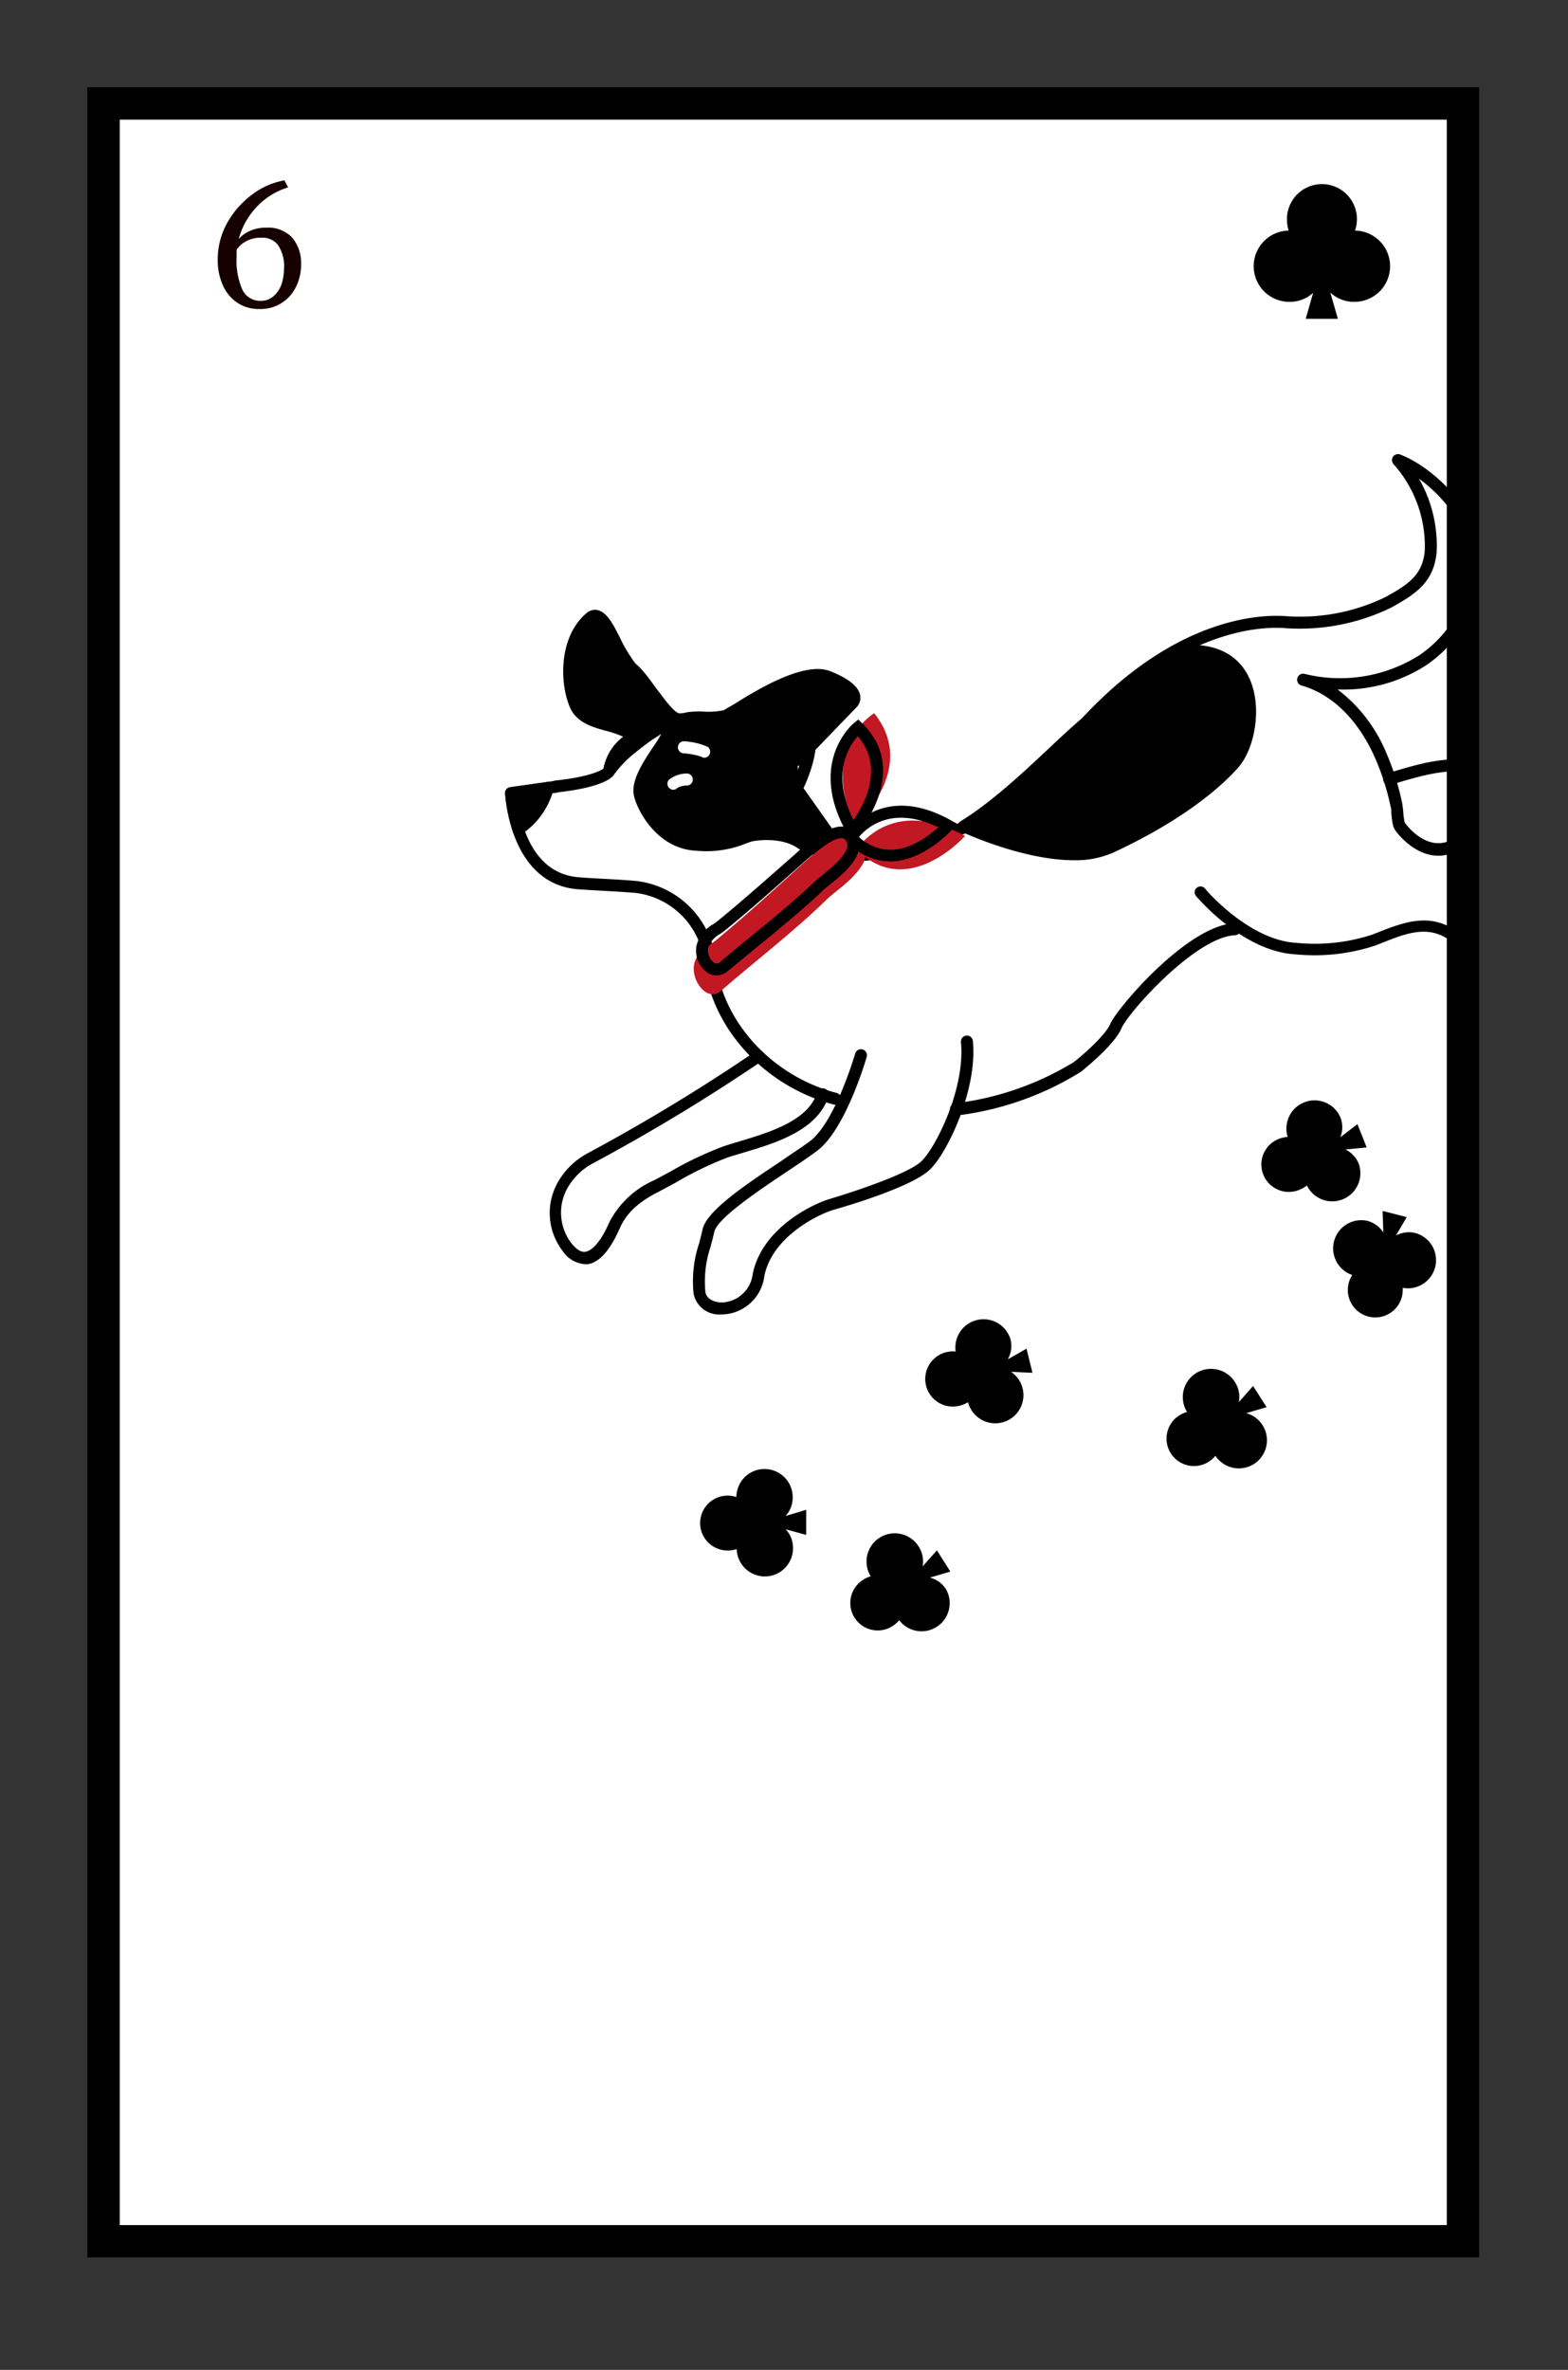<svg id="圖層_1" data-name="圖層 1" xmlns="http://www.w3.org/2000/svg" xmlns:xlink="http://www.w3.org/1999/xlink" viewBox="0 0 194.94 294.58"><rect x="0" y="0" width="194.94" height="294.58" fill="#333333" stroke="none"/><defs><style>.cls-1{fill:none;}.cls-2{fill:#fff;}.cls-3{fill:#170000;}.cls-4{clip-path:url(#clip-path);}.cls-5{fill:#c21823;}</style><clipPath id="clip-path"><rect class="cls-1" x="52.61" y="49.3" width="129.5" height="123.46"/></clipPath></defs><title>新接龍</title><rect class="cls-2" x="12.88" y="12.85" width="169" height="265.73"/><path d="M183.88,280.58h-173V10.85h173Zm-169-4h165V14.85h-165Z"/><path class="cls-3" d="M29.47,37.61a5.14,5.14,0,0,1-1.79-2.21,7.59,7.59,0,0,1-.61-3.1,9.3,9.3,0,0,1,1.22-4.67,11.18,11.18,0,0,1,3.14-3.51,9.28,9.28,0,0,1,3.93-1.7l.46.87a8.86,8.86,0,0,0-3.95,2.48,9.17,9.17,0,0,0-2.19,3.94,3.89,3.89,0,0,1,1.38-1,4.72,4.72,0,0,1,2.05-.41,4.09,4.09,0,0,1,3.2,1.22,4.88,4.88,0,0,1,1.12,3.39,6.1,6.1,0,0,1-.62,2.72,4.86,4.86,0,0,1-4.54,2.78A4.79,4.79,0,0,1,29.47,37.61ZM30.58,30a3.1,3.1,0,0,0-1.16,1.05c0,.33,0,.59,0,.79a9.06,9.06,0,0,0,.64,4,2.43,2.43,0,0,0,2.37,1.55A2.24,2.24,0,0,0,34,36.82a3.44,3.44,0,0,0,1-1.49,6.32,6.32,0,0,0,.31-1.95,4.68,4.68,0,0,0-.74-2.91,2.38,2.38,0,0,0-2-.92A3.74,3.74,0,0,0,30.58,30Z"/><path d="M183.88,280.58h-173V10.85h173Zm-169-4h165V14.85h-165Z"/><path d="M168.46,28.66A4.35,4.35,0,1,0,160,27.27a4.64,4.64,0,0,0,.21,1.39,4.43,4.43,0,0,0,.17,8.86,4.24,4.24,0,0,0,2.88-1.13l-.93,3.24h4l-.94-3.27a4.25,4.25,0,0,0,2.92,1.16,4.43,4.43,0,0,0,.16-8.86Z"/><path d="M147.61,175.49a4,4,0,0,0-1,.45,3.41,3.41,0,1,0,3.66,5.76,3.72,3.72,0,0,0,.84-.74,3.49,3.49,0,0,0,5.82-3.86,3.37,3.37,0,0,0-2-1.44l2.54-.75-1.68-2.63-1.77,2a3.42,3.42,0,0,0-.46-2.44,3.5,3.5,0,0,0-6,3.64Z"/><path d="M108.29,195.93a3.31,3.31,0,0,0-1,.45,3.41,3.41,0,1,0,3.67,5.75,3.85,3.85,0,0,0,.83-.73,3.5,3.5,0,0,0,5.82-3.86,3.33,3.33,0,0,0-2-1.44l2.54-.75-1.67-2.64-1.78,2a3.4,3.4,0,0,0-.46-2.43,3.5,3.5,0,0,0-6,3.64Z"/><path d="M118.85,168a3.43,3.43,0,1,0,.5,6.72,3.72,3.72,0,0,0,1-.42,3.5,3.5,0,1,0,5.35-3.78l2.66.12-.74-3-2.33,1.33a3.34,3.34,0,0,0,.35-2.45,3.5,3.5,0,0,0-6.82,1.52Z"/><path d="M160.06,141.32a3.69,3.69,0,0,0-1.08.25,3.41,3.41,0,1,0,2.5,6.35,3.66,3.66,0,0,0,1-.56,3.5,3.5,0,0,0,6.45-2.69,3.39,3.39,0,0,0-1.66-1.79l2.64-.25-1.15-2.9-2.12,1.63a3.37,3.37,0,0,0,0-2.48,3.5,3.5,0,0,0-6.55,2.44Z"/><path d="M91.52,186.07a3.66,3.66,0,0,0-1.1-.16,3.41,3.41,0,1,0,.07,6.82,3.38,3.38,0,0,0,1.1-.18,3.49,3.49,0,0,0,7-.2,3.38,3.38,0,0,0-.91-2.26l2.55.7,0-3.12-2.57.77a3.38,3.38,0,0,0,.89-2.31,3.49,3.49,0,0,0-7-.06Z"/><path d="M168.1,158.51a3.56,3.56,0,0,0-.43,1,3.41,3.41,0,1,0,6.62,1.67,3.7,3.7,0,0,0,.1-1.1,3.5,3.5,0,0,0,1.59-6.81,3.39,3.39,0,0,0-2.43.31l1.34-2.29-3-.77.09,2.68a3.38,3.38,0,0,0-2-1.45,3.5,3.5,0,0,0-1.85,6.74Z"/><g class="cls-4"><path d="M99.14,94.4l6.8-7s1.66-1.45-3-3.31C99.51,82.7,92.11,87.92,90.31,89c-.87.5-3.62.57-4.59.79a4,4,0,0,1-1.26.14,3.18,3.18,0,0,1-1.53-1.1,2.46,2.46,0,0,1,0,2.6c-.76,1.66-3.87,5.17-3.4,7.33.43,2,2.82,6.06,7,6.27a13.28,13.28,0,0,0,6.6-1.08c1.1-.33,4.44-.57,6.52.94a6.45,6.45,0,0,0,3.93.77l.87,0L99.3,98.32"/><path d="M102.8,106.4a6.13,6.13,0,0,1-3.58-.94c-1.88-1.37-5-1.08-5.88-.83l-.63.23a13.09,13.09,0,0,1-6.21.88c-4.68-.23-7.24-4.81-7.69-6.86-.4-1.82,1.14-4.15,2.37-6a14.87,14.87,0,0,0,1.09-1.77,1.86,1.86,0,0,0,.08-1.84.75.75,0,0,1,.12-1,.73.73,0,0,1,1,.07c.67.75,1,.85,1.09.87a3.5,3.5,0,0,0,1-.14c.37-.08.93-.14,1.58-.21a11.59,11.59,0,0,0,2.79-.49l1-.63c2.91-1.83,9-5.64,12.32-4.3,2.29.92,3.5,1.91,3.69,3a1.69,1.69,0,0,1-.52,1.54l-6.75,7a.74.74,0,0,1-1.05,0,.73.73,0,0,1,0-1.05l6.8-7a.23.23,0,0,0,.07-.22c0-.14-.31-.89-2.78-1.88-2.64-1-8.69,2.75-11,4.18-.44.28-.8.51-1,.65a9.68,9.68,0,0,1-3.39.69c-.57.06-1.11.12-1.41.19a4.5,4.5,0,0,1-1.54.15,1.61,1.61,0,0,1-.36-.1,4.31,4.31,0,0,1-.36,1.17,18.38,18.38,0,0,1-1.19,2c-1,1.54-2.43,3.66-2.16,4.88.41,1.89,2.69,5.5,6.31,5.69a11.86,11.86,0,0,0,5.58-.78c.28-.11.53-.21.77-.28,1.27-.37,4.85-.62,7.17,1a5,5,0,0,0,3,.66L98.7,98.75a.75.75,0,0,1,.17-1,.74.74,0,0,1,1,.18l5.15,7.28a.74.74,0,0,1-.57,1.17l-.87,0Z"/><path d="M118.85,138.62a.75.75,0,0,1-.74-.66.74.74,0,0,1,.66-.82A36.69,36.69,0,0,0,133.53,132c1-.79,3.87-3.25,4.51-4.74.84-1.93,9.56-12.23,15.44-12.5a.8.8,0,0,1,.78.72.74.74,0,0,1-.71.77c-4.91.22-13.25,9.54-14.14,11.6s-4.58,5-5,5.36a37.83,37.83,0,0,1-15.48,5.45Z"/><path d="M103.91,137.31a.62.62,0,0,1-.19,0c-8.56-2.21-15.21-9.4-16.16-17.48A9.75,9.75,0,0,0,79.09,111c-1.21-.11-2.51-.18-3.88-.26-1.06-.06-2.17-.12-3.31-.2-8.57-.62-9.11-11.82-9.11-11.94a.73.73,0,0,1,.64-.76L69,97.06a.74.74,0,1,1,.21,1.47l-4.88.68c.23,2.27,1.46,9.39,7.68,9.84,1.13.09,2.23.15,3.28.2,1.39.08,2.7.15,3.93.27A11.24,11.24,0,0,1,89,119.63c.88,7.49,7.07,14.16,15,16.22a.74.74,0,0,1-.18,1.46Z"/><path d="M97,102.05a1.77,1.77,0,0,1-1.25-.53,51.16,51.16,0,0,1-5-6.38A.75.75,0,1,1,92,94.29a49.43,49.43,0,0,0,4.81,6.18.24.24,0,0,0,.24.08.23.23,0,0,0,.18-.16l1.19-2.81c0-.09,2.27-4.52,1.29-7.14a2.53,2.53,0,0,0-1.52-1.53,8.23,8.23,0,0,0-7.49.7,7.35,7.35,0,0,1-3.32.38,10.17,10.17,0,0,0-1.69.05,4.2,4.2,0,0,1-1.55.15c-1.15-.19-2.24-1.64-3-2.69l-.38-.5c-.2-.26-.44-.58-.69-.93-.79-1.08-2-2.73-2.89-2.86-2-.3-4.84-.31-5.44.09l0,0a31.92,31.92,0,0,0,2.52,2.55,7.78,7.78,0,0,1,2.93,2.84,9.81,9.81,0,0,0,1.89,2.16,1,1,0,0,1,.35.84.91.91,0,0,1-.52.73,4.76,4.76,0,0,0-2.45,3.44,1.4,1.4,0,0,1-.56.87c-.64.47-2.36,1.31-6.69,1.77a.74.74,0,0,1-.82-.66.75.75,0,0,1,.66-.82c4.26-.45,5.65-1.25,6-1.49a6.29,6.29,0,0,1,2.53-4,13.26,13.26,0,0,1-1.58-2,6.66,6.66,0,0,0-2.43-2.4,22.75,22.75,0,0,1-3.1-3.11,1.4,1.4,0,0,1,0-1.57c1.08-1.58,6.34-.85,6.94-.76,1.51.22,2.82,2,3.87,3.46.24.32.46.62.66.87l.4.53c.46.61,1.52,2,2.09,2.12a3.46,3.46,0,0,0,1-.14,11,11,0,0,1,2-.08,9.27,9.27,0,0,0,2.55-.17,9.62,9.62,0,0,1,8.79-.8,4,4,0,0,1,2.37,2.39c1.21,3.23-1.23,8.08-1.34,8.29L98.58,101A1.71,1.71,0,0,1,97,102.05Z"/><path class="cls-2" d="M87.59,94.19a.75.75,0,0,1-.42-.14A9.07,9.07,0,0,0,85,93.64a.75.75,0,1,1,.15-1.49,8.26,8.26,0,0,1,2.83.68.75.75,0,0,1-.43,1.36Z"/><path d="M68.1,97.93l-4.57.64s.89,4.43.91,4.5A8.9,8.9,0,0,0,68.1,97.93Z"/><path d="M64.44,103.82a.86.86,0,0,1-.27,0,.74.74,0,0,1-.44-.5s0-.1-.93-4.55a.75.75,0,0,1,.12-.58.73.73,0,0,1,.51-.3L68,97.2a.73.73,0,0,1,.82.9,9.58,9.58,0,0,1-4,5.61A.77.77,0,0,1,64.44,103.82Zm0-4.62.51,2.55A8.44,8.44,0,0,0,67,98.84Z"/><path d="M83.43,89s.89,0-2.42,2.11c-.81.51-2.28,1.69-2.86,2.16a14.49,14.49,0,0,0-2.44,2.63,5.5,5.5,0,0,1,2.9-4.18.2.2,0,0,0,0-.33c-2-1.63-5.77-1.18-7-3.56S70,79.64,73.41,76.81c1.1-.92,2.19,1.27,2.61,2.06a23,23,0,0,0,2.59,4.36c1.61,1.92,2.82,4.29,4.82,5.81"/><path d="M75.71,96.68a.69.69,0,0,1-.28-.05.75.75,0,0,1-.45-.82,6.47,6.47,0,0,1,2.5-4.23,12.48,12.48,0,0,0-2.19-.75c-1.7-.47-3.45-1-4.3-2.63-1.32-2.6-1.8-8.83,1.94-12a1.57,1.57,0,0,1,1.33-.37c1,.2,1.75,1.37,2.38,2.59l.4.77a18.15,18.15,0,0,0,2.14,3.52c.57.68,1.09,1.41,1.59,2.11a16.18,16.18,0,0,0,3,3.51.84.84,0,0,1,.48.56c.16.63-.23,1.22-2.85,2.86-.77.47-2.21,1.63-2.79,2.1a14.17,14.17,0,0,0-2.3,2.47A.72.72,0,0,1,75.71,96.68ZM74,77.33c-3.12,2.6-2.71,8.09-1.64,10.2.55,1.09,1.85,1.45,3.37,1.87a9.32,9.32,0,0,1,3.41,1.45.91.91,0,0,1,.33.51c.44-.33.86-.63,1.19-.84a19.54,19.54,0,0,0,1.88-1.29,19.34,19.34,0,0,1-3-3.51c-.5-.71-1-1.38-1.51-2a20.05,20.05,0,0,1-2.32-3.8l-.36-.69C74.43,77.43,74,77.33,74,77.33Zm9.42,12.45h0Z"/><path class="cls-2" d="M83.72,98.17a.75.75,0,0,1-.56-1.24,3.58,3.58,0,0,1,2.31-.78h0a.75.75,0,0,1,0,1.49,2.67,2.67,0,0,0-1.25.29A.71.71,0,0,1,83.72,98.17Z"/><path d="M194.89,120.67c-5.57,0-12-1.56-14.2-3.44-2.87-2.4-5.68-1.3-8.94,0l-.68.27A24.14,24.14,0,0,1,161,118.62c-6.5-.38-12.09-7-12.32-7.26a.74.74,0,0,1,.09-1,.75.75,0,0,1,1.05.09c0,.07,5.42,6.39,11.27,6.74a23,23,0,0,0,9.47-1l.67-.26c3.39-1.34,6.9-2.71,10.43.27,3,2.49,15.32,4.46,19.75,1.86,2.57-1.51,2.8-2.46,2.78-2.8,0-.52-.68-1.09-1.84-1.6l-.62-.29c-1.81-.82-2.43-1.1-7.24-.71s-5.8-.55-7.12-2.58c-.19-.29-.4-.61-.64-1-1.92-2.67-3.49-3.93-6.26-3-3.81,1.34-6.7-2.42-7-2.86s-.4-1-.5-2.24c0-.27,0-.5-.06-.61a31.21,31.21,0,0,0-2-6.26c-2.1-4.69-5.35-7.86-9.14-8.91a.75.75,0,0,1,.36-1.45,18.44,18.44,0,0,0,14.31-2.29,14.87,14.87,0,0,0,6.38-10.22c.72-4.35-2.77-9.1-6.4-11.73a16.76,16.76,0,0,1,2.19,9.12c-.35,3.72-2.58,5.21-5.7,6.92a26,26,0,0,1-13.13,2.53c-2.84-.22-12.95,0-24.34,12.4-10.13,11-13.2,12.43-18.19,14.16-4.31,1.49-11.77,3.66-13.38,1.4a.75.75,0,1,1,1.21-.87c.59.84,5.13.34,11.68-1.94,4.75-1.65,7.69-3,17.58-13.76,11.85-12.89,22.56-13.11,25.55-12.88a24.31,24.31,0,0,0,12.31-2.35c2.88-1.58,4.65-2.75,4.93-5.75a15.27,15.27,0,0,0-3.86-10.77.75.75,0,0,1,.79-1.23c4.87,1.87,11.28,8.64,10.23,15a16.33,16.33,0,0,1-7,11.21,18.93,18.93,0,0,1-11,3,18.94,18.94,0,0,1,6,7.75,31.76,31.76,0,0,1,2.07,6.57c0,.14.06.44.09.79a8.86,8.86,0,0,0,.19,1.44l0,0c.1.14,2.42,3.38,5.34,2.36,4-1.4,6.21,1.06,7.95,3.49.27.36.48.7.69,1,1.07,1.64,1.47,2.26,5.75,1.91,5-.4,5.87-.12,8,.84l.62.27c1.74.77,2.65,1.74,2.72,2.89.08,1.36-1.07,2.72-3.51,4.16A15.14,15.14,0,0,1,194.89,120.67Zm-20.35-18.45Z"/><path d="M196,109.22A32.12,32.12,0,0,1,185.13,107a.75.75,0,0,1-.44-1,.74.74,0,0,1,1-.43c5.46,2.06,12.73,3.25,16.78.44a4.15,4.15,0,0,0,1.9-2.21.9.9,0,0,0-.23-.72,7.11,7.11,0,0,0-4.29-2.41,13.76,13.76,0,0,0-3.14.31,12.24,12.24,0,0,1-4.15.26,4.72,4.72,0,0,1-3.17-2.08c-.22-.27-.45-.56-.72-.84A8.36,8.36,0,0,0,184,96.06c-4-.57-6.57.12-11.08,1.49a.73.73,0,0,1-.93-.49.75.75,0,0,1,.49-.93c4.59-1.4,7.4-2.16,11.73-1.54a9.91,9.91,0,0,1,5.48,2.78c.3.32.55.63.79.92a3.34,3.34,0,0,0,2.26,1.56,11.18,11.18,0,0,0,3.65-.25,15,15,0,0,1,3.5-.34,8.59,8.59,0,0,1,5.33,2.95,2.38,2.38,0,0,1,.57,1.87c-.19,1.35-1.48,2.5-2.53,3.23A12.74,12.74,0,0,1,196,109.22Z"/><path d="M89.74,163.39H89.6a3.23,3.23,0,0,1-3.37-2.58,14.9,14.9,0,0,1,.69-6.27c.14-.56.29-1.14.43-1.74.48-2.13,4.5-5,9.7-8.43,1.42-1,2.77-1.85,3.66-2.53,3.13-2.38,5.59-10.8,5.61-10.88a.75.75,0,0,1,.93-.51.74.74,0,0,1,.5.92c-.1.37-2.62,9-6.14,11.66-.93.7-2.29,1.62-3.74,2.58-3.45,2.31-8.68,5.8-9.07,7.52-.14.62-.29,1.21-.44,1.78a13.57,13.57,0,0,0-.66,5.69c.12.86,1.07,1.27,2,1.3a4,4,0,0,0,3.88-3.54c1.14-5.64,7.32-8.66,9.61-9.34,4.36-1.31,10-3.33,11.38-4.69,1.77-1.7,5.46-9.06,4.9-14.79a.74.74,0,0,1,1.48-.15c.6,6.07-3.18,13.93-5.35,16s-9.69,4.35-12,5c-1.91.58-7.58,3.32-8.57,8.21A5.43,5.43,0,0,1,89.74,163.39Z"/><path d="M72.71,157.14a3.66,3.66,0,0,1-2.78-1.67,7.75,7.75,0,0,1-.47-8.7,9.35,9.35,0,0,1,3.47-3.35,234.58,234.58,0,0,0,21-12.73.74.74,0,0,1,1,.18.75.75,0,0,1-.18,1,235.65,235.65,0,0,1-21.18,12.81,7.91,7.91,0,0,0-2.92,2.83,6.24,6.24,0,0,0,.37,7c.63.79,1.22,1.17,1.74,1.09S74.4,155,75.72,152a11.4,11.4,0,0,1,5.62-5.3c.67-.35,1.33-.71,2-1.07a43.78,43.78,0,0,1,6.7-3.17c.6-.2,1.28-.4,2-.62,3.6-1.08,8.54-2.56,9.56-6.1a.75.75,0,0,1,1.43.42c-1.25,4.31-6.63,5.93-10.56,7.1-.71.22-1.38.41-2,.61A43,43,0,0,0,84,147l-2,1.08c-2,1-3.94,2.3-4.94,4.58-1.25,2.83-2.58,4.3-4.06,4.49Z"/><path class="cls-5" d="M106.52,105.59s4.2-6.82,13.45-1.68C120,103.91,112.8,112,106.52,105.59Z"/><path class="cls-5" d="M108.68,88.65s-6.74,4-2.5,14.06C106.18,102.71,114.33,95.7,108.68,88.65Z"/><path d="M105.84,104.53l-.51-.9c-5.09-8.93.81-13.74.86-13.78l.52-.41.47.46c6.19,6-.58,13.78-.65,13.85Zm.79-13c-1.08,1.2-3.36,4.66-.53,10.41C107.44,100,110,95.4,106.63,91.49Z"/><path class="cls-5" d="M107.56,105.23c-1.38-4-6.78,1.26-8,2.34-3.45,3.15-6.89,6.27-10.48,9.25-1.11.92-2.47,1.41-2.79,3.1-.38,2,1.65,4.7,3.32,3.26,4.42-3.83,9.12-7.4,13.32-11.52C104.3,110.42,108.42,107.76,107.56,105.23Z"/><path d="M89.08,121.25a2.18,2.18,0,0,1-1.1-.32,3.36,3.36,0,0,1-1.36-3.5,4.29,4.29,0,0,1,2.07-2.56c.23-.16.46-.33.68-.51,3.22-2.64,6.29-5.38,9.27-8l.2-.18c2-1.83,4.56-3.86,6.38-3.36a2.14,2.14,0,0,1,1.49,1.59h0c.66,2.16-1.89,4.22-3.59,5.59-.31.25-.59.47-.79.66-2.5,2.38-5.23,4.61-7.86,6.77-1.33,1.09-2.66,2.18-4,3.29A2.21,2.21,0,0,1,89.08,121.25Zm15.5-17.06c-.67,0-2,.6-4.74,3.06l-.21.19c-3,2.66-6.07,5.41-9.32,8.07-.25.21-.51.39-.77.58a3,3,0,0,0-1.48,1.69,1.88,1.88,0,0,0,.71,1.88.61.61,0,0,0,.78-.1c1.31-1.12,2.64-2.21,4-3.31,2.61-2.14,5.31-4.35,7.78-6.71.24-.21.54-.46.88-.73,1.21-1,3.46-2.8,3.1-4h0c-.16-.51-.38-.58-.47-.6A.78.78,0,0,0,104.58,104.19Z"/><path d="M110.64,107.07a7.31,7.31,0,0,1-5.34-2.45l-.41-.41.3-.5c0-.06,4.24-6.64,13-1.76l.81.45-.61.69c-.14.16-3.47,3.87-7.61,4Zm-3.82-3a5.75,5.75,0,0,0,4,1.56c2.5-.07,4.74-1.8,5.83-2.79C110.94,100.07,107.82,102.83,106.82,104Z"/><path d="M119.84,102.7s11.91,5.56,18.24,2.63c8.86-4.11,13.5-8.33,15.32-10.43,2.87-3.3,4-14.51-6.14-14,0,0-1.94.31-12.39,9C131.39,92.87,125.36,99.33,119.84,102.7Z"/><path d="M133.53,106.93c-6.31,0-13.62-3.37-14-3.55a.74.74,0,0,1-.43-.64.72.72,0,0,1,.36-.68c3.76-2.3,7.82-6.1,11.07-9.16,1.5-1.4,2.78-2.61,3.87-3.51,10.09-8.45,12.39-9.16,12.75-9.22,5-.28,7.15,2,8.11,4,1.74,3.57.76,8.85-1.28,11.19-1.49,1.72-6,6.18-15.58,10.62A11.64,11.64,0,0,1,133.53,106.93Zm-12.1-4.37c3.19,1.3,11.57,4.29,16.33,2.09,9.33-4.32,13.65-8.6,15.08-10.24a10.09,10.09,0,0,0,1.07-9.55c-1.11-2.27-3.32-3.34-6.53-3.2-.35.12-2.85,1.2-12,8.88-1,.88-2.32,2.07-3.8,3.45A87,87,0,0,1,121.43,102.56Z"/></g></svg>